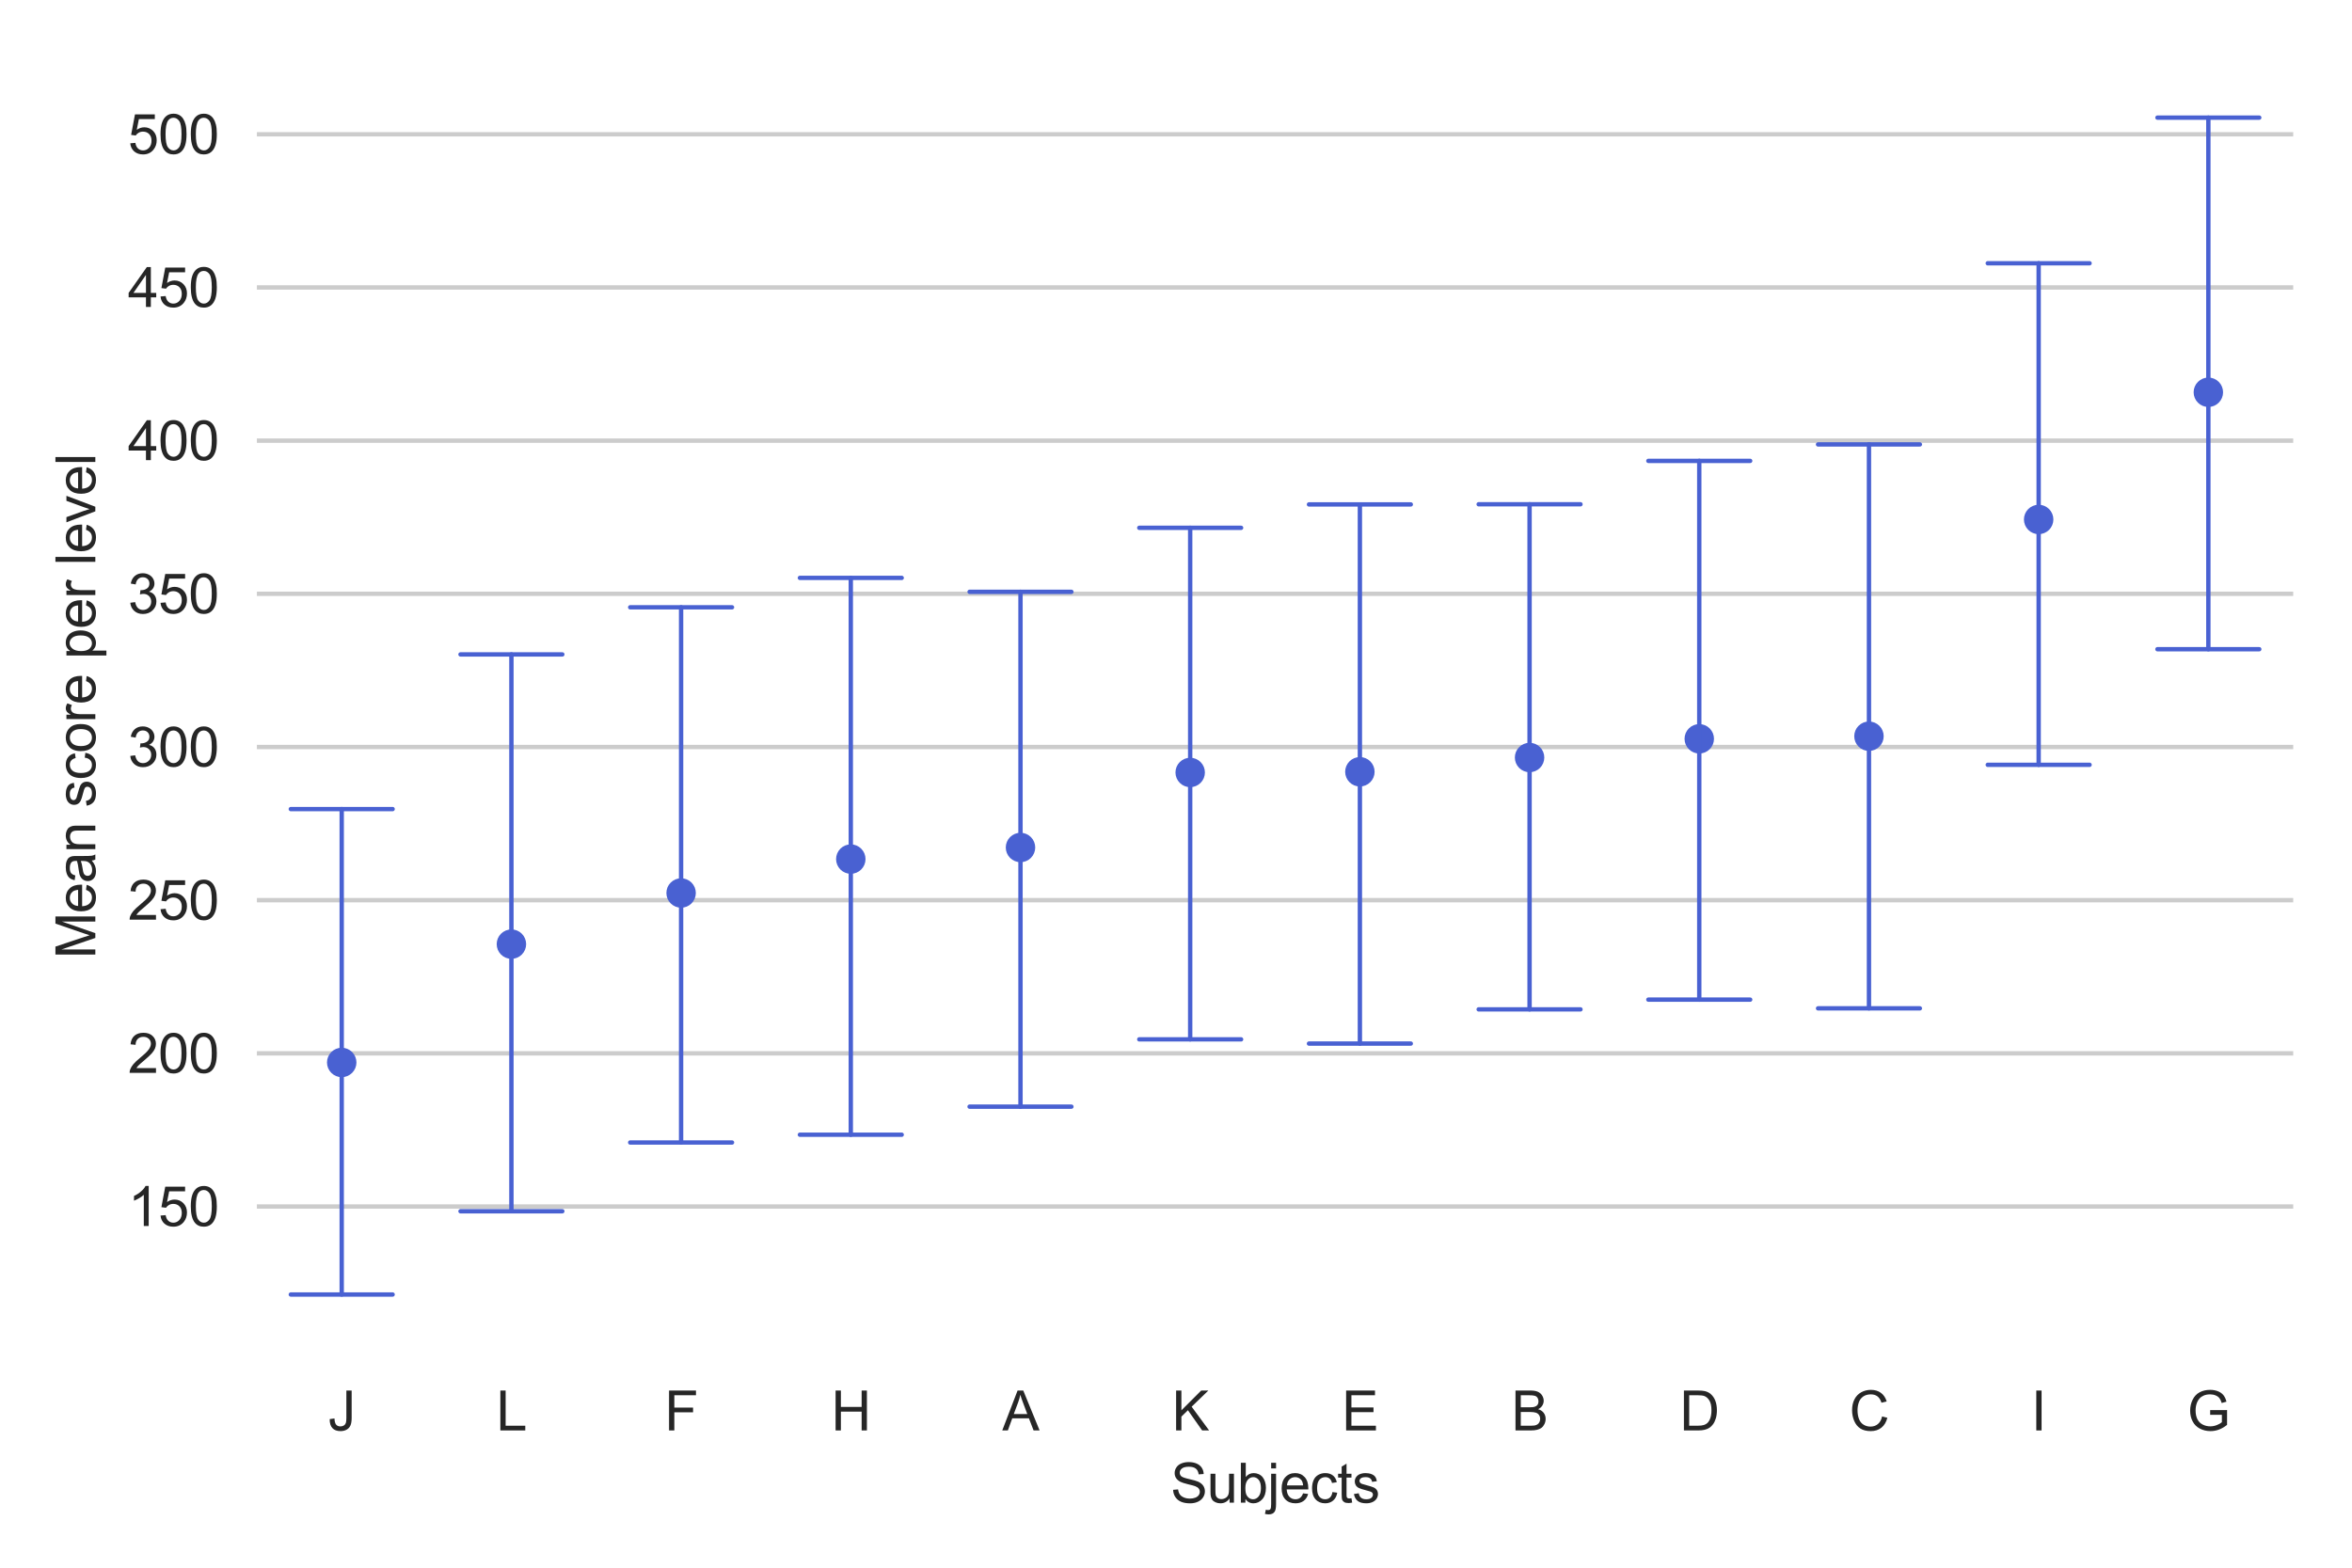 <?xml version="1.0" encoding="utf-8" standalone="no"?>
<!DOCTYPE svg PUBLIC "-//W3C//DTD SVG 1.1//EN"
  "http://www.w3.org/Graphics/SVG/1.1/DTD/svg11.dtd">
<svg xmlns:xlink="http://www.w3.org/1999/xlink" width="432pt" height="288pt" viewBox="0 0 432 288" xmlns="http://www.w3.org/2000/svg" version="1.1">
 <defs>
  <style type="text/css">*{stroke-linejoin: round; stroke-linecap: butt}</style>
 </defs>
 <g id="figure_1">
  <g id="patch_1">
   <path d="M 0 288 
L 432 288 
L 432 0 
L 0 0 
z
" style="fill: #ffffff"/>
  </g>
  <g id="axes_1">
   <g id="patch_2">
    <path d="M 47.18 248.627 
L 421.2 248.627 
L 421.2 10.8 
L 47.18 10.8 
z
" style="fill: #ffffff"/>
   </g>
   <g id="matplotlib.axis_1">
    <g id="xtick_1">
     <g id="text_1">
      <!-- J -->
      <g style="fill: #262626" transform="translate(60.264 262.785)scale(0.1 -0.1)">
       <defs>
        <path id="ArialMT-4a" d="M 184 1300 
L 731 1375 
Q 753 850 928 656 
Q 1103 463 1413 463 
Q 1641 463 1806 567 
Q 1972 672 2034 851 
Q 2097 1031 2097 1425 
L 2097 4581 
L 2703 4581 
L 2703 1459 
Q 2703 884 2564 568 
Q 2425 253 2123 87 
Q 1822 -78 1416 -78 
Q 813 -78 492 269 
Q 172 616 184 1300 
z
" transform="scale(0.016)"/>
       </defs>
       <use xlink:href="#ArialMT-4a"/>
      </g>
     </g>
    </g>
    <g id="xtick_2">
     <g id="text_2">
      <!-- L -->
      <g style="fill: #262626" transform="translate(91.152 262.785)scale(0.1 -0.1)">
       <defs>
        <path id="ArialMT-4c" d="M 469 0 
L 469 4581 
L 1075 4581 
L 1075 541 
L 3331 541 
L 3331 0 
L 469 0 
z
" transform="scale(0.016)"/>
       </defs>
       <use xlink:href="#ArialMT-4c"/>
      </g>
     </g>
    </g>
    <g id="xtick_3">
     <g id="text_3">
      <!-- F -->
      <g style="fill: #262626" transform="translate(122.047 262.785)scale(0.1 -0.1)">
       <defs>
        <path id="ArialMT-46" d="M 525 0 
L 525 4581 
L 3616 4581 
L 3616 4041 
L 1131 4041 
L 1131 2622 
L 3281 2622 
L 3281 2081 
L 1131 2081 
L 1131 0 
L 525 0 
z
" transform="scale(0.016)"/>
       </defs>
       <use xlink:href="#ArialMT-46"/>
      </g>
     </g>
    </g>
    <g id="xtick_4">
     <g id="text_4">
      <!-- H -->
      <g style="fill: #262626" transform="translate(152.658 262.785)scale(0.1 -0.1)">
       <defs>
        <path id="ArialMT-48" d="M 513 0 
L 513 4581 
L 1119 4581 
L 1119 2700 
L 3500 2700 
L 3500 4581 
L 4106 4581 
L 4106 0 
L 3500 0 
L 3500 2159 
L 1119 2159 
L 1119 0 
L 513 0 
z
" transform="scale(0.016)"/>
       </defs>
       <use xlink:href="#ArialMT-48"/>
      </g>
     </g>
    </g>
    <g id="xtick_5">
     <g id="text_5">
      <!-- A -->
      <g style="fill: #262626" transform="translate(184.102 262.785)scale(0.1 -0.1)">
       <defs>
        <path id="ArialMT-41" d="M -9 0 
L 1750 4581 
L 2403 4581 
L 4278 0 
L 3588 0 
L 3053 1388 
L 1138 1388 
L 634 0 
L -9 0 
z
M 1313 1881 
L 2866 1881 
L 2388 3150 
Q 2169 3728 2063 4100 
Q 1975 3659 1816 3225 
L 1313 1881 
z
" transform="scale(0.016)"/>
       </defs>
       <use xlink:href="#ArialMT-41"/>
      </g>
     </g>
    </g>
    <g id="xtick_6">
     <g id="text_6">
      <!-- K -->
      <g style="fill: #262626" transform="translate(215.271 262.785)scale(0.1 -0.1)">
       <defs>
        <path id="ArialMT-4b" d="M 469 0 
L 469 4581 
L 1075 4581 
L 1075 2309 
L 3350 4581 
L 4172 4581 
L 2250 2725 
L 4256 0 
L 3456 0 
L 1825 2319 
L 1075 1588 
L 1075 0 
L 469 0 
z
" transform="scale(0.016)"/>
       </defs>
       <use xlink:href="#ArialMT-4b"/>
      </g>
     </g>
    </g>
    <g id="xtick_7">
     <g id="text_7">
      <!-- E -->
      <g style="fill: #262626" transform="translate(246.439 262.785)scale(0.1 -0.1)">
       <defs>
        <path id="ArialMT-45" d="M 506 0 
L 506 4581 
L 3819 4581 
L 3819 4041 
L 1113 4041 
L 1113 2638 
L 3647 2638 
L 3647 2100 
L 1113 2100 
L 1113 541 
L 3925 541 
L 3925 0 
L 506 0 
z
" transform="scale(0.016)"/>
       </defs>
       <use xlink:href="#ArialMT-45"/>
      </g>
     </g>
    </g>
    <g id="xtick_8">
     <g id="text_8">
      <!-- B -->
      <g style="fill: #262626" transform="translate(277.607 262.785)scale(0.1 -0.1)">
       <defs>
        <path id="ArialMT-42" d="M 469 0 
L 469 4581 
L 2188 4581 
Q 2713 4581 3030 4442 
Q 3347 4303 3526 4014 
Q 3706 3725 3706 3409 
Q 3706 3116 3547 2856 
Q 3388 2597 3066 2438 
Q 3481 2316 3704 2022 
Q 3928 1728 3928 1328 
Q 3928 1006 3792 729 
Q 3656 453 3456 303 
Q 3256 153 2954 76 
Q 2653 0 2216 0 
L 469 0 
z
M 1075 2656 
L 2066 2656 
Q 2469 2656 2644 2709 
Q 2875 2778 2992 2937 
Q 3109 3097 3109 3338 
Q 3109 3566 3000 3739 
Q 2891 3913 2687 3977 
Q 2484 4041 1991 4041 
L 1075 4041 
L 1075 2656 
z
M 1075 541 
L 2216 541 
Q 2509 541 2628 563 
Q 2838 600 2978 687 
Q 3119 775 3209 942 
Q 3300 1109 3300 1328 
Q 3300 1584 3169 1773 
Q 3038 1963 2805 2039 
Q 2572 2116 2134 2116 
L 1075 2116 
L 1075 541 
z
" transform="scale(0.016)"/>
       </defs>
       <use xlink:href="#ArialMT-42"/>
      </g>
     </g>
    </g>
    <g id="xtick_9">
     <g id="text_9">
      <!-- D -->
      <g style="fill: #262626" transform="translate(308.5 262.785)scale(0.1 -0.1)">
       <defs>
        <path id="ArialMT-44" d="M 494 0 
L 494 4581 
L 2072 4581 
Q 2606 4581 2888 4516 
Q 3281 4425 3559 4188 
Q 3922 3881 4101 3404 
Q 4281 2928 4281 2316 
Q 4281 1794 4159 1391 
Q 4038 988 3847 723 
Q 3656 459 3429 307 
Q 3203 156 2883 78 
Q 2563 0 2147 0 
L 494 0 
z
M 1100 541 
L 2078 541 
Q 2531 541 2789 625 
Q 3047 709 3200 863 
Q 3416 1078 3536 1442 
Q 3656 1806 3656 2325 
Q 3656 3044 3420 3430 
Q 3184 3816 2847 3947 
Q 2603 4041 2063 4041 
L 1100 4041 
L 1100 541 
z
" transform="scale(0.016)"/>
       </defs>
       <use xlink:href="#ArialMT-44"/>
      </g>
     </g>
    </g>
    <g id="xtick_10">
     <g id="text_10">
      <!-- C -->
      <g style="fill: #262626" transform="translate(339.668 262.785)scale(0.1 -0.1)">
       <defs>
        <path id="ArialMT-43" d="M 3763 1606 
L 4369 1453 
Q 4178 706 3683 314 
Q 3188 -78 2472 -78 
Q 1731 -78 1267 223 
Q 803 525 561 1097 
Q 319 1669 319 2325 
Q 319 3041 592 3573 
Q 866 4106 1370 4382 
Q 1875 4659 2481 4659 
Q 3169 4659 3637 4309 
Q 4106 3959 4291 3325 
L 3694 3184 
Q 3534 3684 3231 3912 
Q 2928 4141 2469 4141 
Q 1941 4141 1586 3887 
Q 1231 3634 1087 3207 
Q 944 2781 944 2328 
Q 944 1744 1114 1308 
Q 1284 872 1643 656 
Q 2003 441 2422 441 
Q 2931 441 3284 734 
Q 3638 1028 3763 1606 
z
" transform="scale(0.016)"/>
       </defs>
       <use xlink:href="#ArialMT-43"/>
      </g>
     </g>
    </g>
    <g id="xtick_11">
     <g id="text_11">
      <!-- I -->
      <g style="fill: #262626" transform="translate(373.058 262.785)scale(0.1 -0.1)">
       <defs>
        <path id="ArialMT-49" d="M 597 0 
L 597 4581 
L 1203 4581 
L 1203 0 
L 597 0 
z
" transform="scale(0.016)"/>
       </defs>
       <use xlink:href="#ArialMT-49"/>
      </g>
     </g>
    </g>
    <g id="xtick_12">
     <g id="text_12">
      <!-- G -->
      <g style="fill: #262626" transform="translate(401.727 262.785)scale(0.1 -0.1)">
       <defs>
        <path id="ArialMT-47" d="M 2638 1797 
L 2638 2334 
L 4578 2338 
L 4578 638 
Q 4131 281 3656 101 
Q 3181 -78 2681 -78 
Q 2006 -78 1454 211 
Q 903 500 622 1047 
Q 341 1594 341 2269 
Q 341 2938 620 3517 
Q 900 4097 1425 4378 
Q 1950 4659 2634 4659 
Q 3131 4659 3532 4498 
Q 3934 4338 4162 4050 
Q 4391 3763 4509 3300 
L 3963 3150 
Q 3859 3500 3706 3700 
Q 3553 3900 3268 4020 
Q 2984 4141 2638 4141 
Q 2222 4141 1919 4014 
Q 1616 3888 1430 3681 
Q 1244 3475 1141 3228 
Q 966 2803 966 2306 
Q 966 1694 1177 1281 
Q 1388 869 1791 669 
Q 2194 469 2647 469 
Q 3041 469 3416 620 
Q 3791 772 3984 944 
L 3984 1797 
L 2638 1797 
z
" transform="scale(0.016)"/>
       </defs>
       <use xlink:href="#ArialMT-47"/>
      </g>
     </g>
    </g>
    <g id="text_13">
     <!-- Subjects -->
     <g style="fill: #262626" transform="translate(215.013 276.053)scale(0.1 -0.1)">
      <defs>
       <path id="ArialMT-53" d="M 288 1472 
L 859 1522 
Q 900 1178 1048 958 
Q 1197 738 1509 602 
Q 1822 466 2213 466 
Q 2559 466 2825 569 
Q 3091 672 3220 851 
Q 3350 1031 3350 1244 
Q 3350 1459 3225 1620 
Q 3100 1781 2813 1891 
Q 2628 1963 1997 2114 
Q 1366 2266 1113 2400 
Q 784 2572 623 2826 
Q 463 3081 463 3397 
Q 463 3744 659 4045 
Q 856 4347 1234 4503 
Q 1613 4659 2075 4659 
Q 2584 4659 2973 4495 
Q 3363 4331 3572 4012 
Q 3781 3694 3797 3291 
L 3216 3247 
Q 3169 3681 2898 3903 
Q 2628 4125 2100 4125 
Q 1550 4125 1298 3923 
Q 1047 3722 1047 3438 
Q 1047 3191 1225 3031 
Q 1400 2872 2139 2705 
Q 2878 2538 3153 2413 
Q 3553 2228 3743 1945 
Q 3934 1663 3934 1294 
Q 3934 928 3725 604 
Q 3516 281 3123 101 
Q 2731 -78 2241 -78 
Q 1619 -78 1198 103 
Q 778 284 539 648 
Q 300 1013 288 1472 
z
" transform="scale(0.016)"/>
       <path id="ArialMT-75" d="M 2597 0 
L 2597 488 
Q 2209 -75 1544 -75 
Q 1250 -75 995 37 
Q 741 150 617 320 
Q 494 491 444 738 
Q 409 903 409 1263 
L 409 3319 
L 972 3319 
L 972 1478 
Q 972 1038 1006 884 
Q 1059 663 1231 536 
Q 1403 409 1656 409 
Q 1909 409 2131 539 
Q 2353 669 2445 892 
Q 2538 1116 2538 1541 
L 2538 3319 
L 3100 3319 
L 3100 0 
L 2597 0 
z
" transform="scale(0.016)"/>
       <path id="ArialMT-62" d="M 941 0 
L 419 0 
L 419 4581 
L 981 4581 
L 981 2947 
Q 1338 3394 1891 3394 
Q 2197 3394 2470 3270 
Q 2744 3147 2920 2923 
Q 3097 2700 3197 2384 
Q 3297 2069 3297 1709 
Q 3297 856 2875 390 
Q 2453 -75 1863 -75 
Q 1275 -75 941 416 
L 941 0 
z
M 934 1684 
Q 934 1088 1097 822 
Q 1363 388 1816 388 
Q 2184 388 2453 708 
Q 2722 1028 2722 1663 
Q 2722 2313 2464 2622 
Q 2206 2931 1841 2931 
Q 1472 2931 1203 2611 
Q 934 2291 934 1684 
z
" transform="scale(0.016)"/>
       <path id="ArialMT-6a" d="M 419 3928 
L 419 4581 
L 981 4581 
L 981 3928 
L 419 3928 
z
M -294 -1288 
L -188 -809 
Q -19 -853 78 -853 
Q 250 -853 334 -739 
Q 419 -625 419 -169 
L 419 3319 
L 981 3319 
L 981 -181 
Q 981 -794 822 -1034 
Q 619 -1347 147 -1347 
Q -81 -1347 -294 -1288 
z
" transform="scale(0.016)"/>
       <path id="ArialMT-65" d="M 2694 1069 
L 3275 997 
Q 3138 488 2766 206 
Q 2394 -75 1816 -75 
Q 1088 -75 661 373 
Q 234 822 234 1631 
Q 234 2469 665 2931 
Q 1097 3394 1784 3394 
Q 2450 3394 2872 2941 
Q 3294 2488 3294 1666 
Q 3294 1616 3291 1516 
L 816 1516 
Q 847 969 1125 678 
Q 1403 388 1819 388 
Q 2128 388 2347 550 
Q 2566 713 2694 1069 
z
M 847 1978 
L 2700 1978 
Q 2663 2397 2488 2606 
Q 2219 2931 1791 2931 
Q 1403 2931 1139 2672 
Q 875 2413 847 1978 
z
" transform="scale(0.016)"/>
       <path id="ArialMT-63" d="M 2588 1216 
L 3141 1144 
Q 3050 572 2676 248 
Q 2303 -75 1759 -75 
Q 1078 -75 664 370 
Q 250 816 250 1647 
Q 250 2184 428 2587 
Q 606 2991 970 3192 
Q 1334 3394 1763 3394 
Q 2303 3394 2647 3120 
Q 2991 2847 3088 2344 
L 2541 2259 
Q 2463 2594 2264 2762 
Q 2066 2931 1784 2931 
Q 1359 2931 1093 2626 
Q 828 2322 828 1663 
Q 828 994 1084 691 
Q 1341 388 1753 388 
Q 2084 388 2306 591 
Q 2528 794 2588 1216 
z
" transform="scale(0.016)"/>
       <path id="ArialMT-74" d="M 1650 503 
L 1731 6 
Q 1494 -44 1306 -44 
Q 1000 -44 831 53 
Q 663 150 594 308 
Q 525 466 525 972 
L 525 2881 
L 113 2881 
L 113 3319 
L 525 3319 
L 525 4141 
L 1084 4478 
L 1084 3319 
L 1650 3319 
L 1650 2881 
L 1084 2881 
L 1084 941 
Q 1084 700 1114 631 
Q 1144 563 1211 522 
Q 1278 481 1403 481 
Q 1497 481 1650 503 
z
" transform="scale(0.016)"/>
       <path id="ArialMT-73" d="M 197 991 
L 753 1078 
Q 800 744 1014 566 
Q 1228 388 1613 388 
Q 2000 388 2187 545 
Q 2375 703 2375 916 
Q 2375 1106 2209 1216 
Q 2094 1291 1634 1406 
Q 1016 1563 777 1677 
Q 538 1791 414 1992 
Q 291 2194 291 2438 
Q 291 2659 392 2848 
Q 494 3038 669 3163 
Q 800 3259 1026 3326 
Q 1253 3394 1513 3394 
Q 1903 3394 2198 3281 
Q 2494 3169 2634 2976 
Q 2775 2784 2828 2463 
L 2278 2388 
Q 2241 2644 2061 2787 
Q 1881 2931 1553 2931 
Q 1166 2931 1000 2803 
Q 834 2675 834 2503 
Q 834 2394 903 2306 
Q 972 2216 1119 2156 
Q 1203 2125 1616 2013 
Q 2213 1853 2448 1751 
Q 2684 1650 2818 1456 
Q 2953 1263 2953 975 
Q 2953 694 2789 445 
Q 2625 197 2315 61 
Q 2006 -75 1616 -75 
Q 969 -75 630 194 
Q 291 463 197 991 
z
" transform="scale(0.016)"/>
      </defs>
      <use xlink:href="#ArialMT-53"/>
      <use xlink:href="#ArialMT-75" x="66.699"/>
      <use xlink:href="#ArialMT-62" x="122.314"/>
      <use xlink:href="#ArialMT-6a" x="177.93"/>
      <use xlink:href="#ArialMT-65" x="200.146"/>
      <use xlink:href="#ArialMT-63" x="255.762"/>
      <use xlink:href="#ArialMT-74" x="305.762"/>
      <use xlink:href="#ArialMT-73" x="333.545"/>
     </g>
    </g>
   </g>
   <g id="matplotlib.axis_2">
    <g id="ytick_1">
     <g id="line2d_1">
      <path d="M 47.18 221.653 
L 421.2 221.653 
" clip-path="url(#p0726109f38)" style="fill: none; stroke: #cccccc; stroke-width: 0.8; stroke-linecap: round"/>
     </g>
     <g id="text_14">
      <!-- 150 -->
      <g style="fill: #262626" transform="translate(23.497 225.232)scale(0.1 -0.1)">
       <defs>
        <path id="ArialMT-31" d="M 2384 0 
L 1822 0 
L 1822 3584 
Q 1619 3391 1289 3197 
Q 959 3003 697 2906 
L 697 3450 
Q 1169 3672 1522 3987 
Q 1875 4303 2022 4600 
L 2384 4600 
L 2384 0 
z
" transform="scale(0.016)"/>
        <path id="ArialMT-35" d="M 266 1200 
L 856 1250 
Q 922 819 1161 601 
Q 1400 384 1738 384 
Q 2144 384 2425 690 
Q 2706 997 2706 1503 
Q 2706 1984 2436 2262 
Q 2166 2541 1728 2541 
Q 1456 2541 1237 2417 
Q 1019 2294 894 2097 
L 366 2166 
L 809 4519 
L 3088 4519 
L 3088 3981 
L 1259 3981 
L 1013 2750 
Q 1425 3038 1878 3038 
Q 2478 3038 2890 2622 
Q 3303 2206 3303 1553 
Q 3303 931 2941 478 
Q 2500 -78 1738 -78 
Q 1113 -78 717 272 
Q 322 622 266 1200 
z
" transform="scale(0.016)"/>
        <path id="ArialMT-30" d="M 266 2259 
Q 266 3072 433 3567 
Q 600 4063 929 4331 
Q 1259 4600 1759 4600 
Q 2128 4600 2406 4451 
Q 2684 4303 2865 4023 
Q 3047 3744 3150 3342 
Q 3253 2941 3253 2259 
Q 3253 1453 3087 958 
Q 2922 463 2592 192 
Q 2263 -78 1759 -78 
Q 1097 -78 719 397 
Q 266 969 266 2259 
z
M 844 2259 
Q 844 1131 1108 757 
Q 1372 384 1759 384 
Q 2147 384 2411 759 
Q 2675 1134 2675 2259 
Q 2675 3391 2411 3762 
Q 2147 4134 1753 4134 
Q 1366 4134 1134 3806 
Q 844 3388 844 2259 
z
" transform="scale(0.016)"/>
       </defs>
       <use xlink:href="#ArialMT-31"/>
       <use xlink:href="#ArialMT-35" x="55.615"/>
       <use xlink:href="#ArialMT-30" x="111.23"/>
      </g>
     </g>
    </g>
    <g id="ytick_2">
     <g id="line2d_2">
      <path d="M 47.18 193.512 
L 421.2 193.512 
" clip-path="url(#p0726109f38)" style="fill: none; stroke: #cccccc; stroke-width: 0.8; stroke-linecap: round"/>
     </g>
     <g id="text_15">
      <!-- 200 -->
      <g style="fill: #262626" transform="translate(23.497 197.091)scale(0.1 -0.1)">
       <defs>
        <path id="ArialMT-32" d="M 3222 541 
L 3222 0 
L 194 0 
Q 188 203 259 391 
Q 375 700 629 1000 
Q 884 1300 1366 1694 
Q 2113 2306 2375 2664 
Q 2638 3022 2638 3341 
Q 2638 3675 2398 3904 
Q 2159 4134 1775 4134 
Q 1369 4134 1125 3890 
Q 881 3647 878 3216 
L 300 3275 
Q 359 3922 746 4261 
Q 1134 4600 1788 4600 
Q 2447 4600 2831 4234 
Q 3216 3869 3216 3328 
Q 3216 3053 3103 2787 
Q 2991 2522 2730 2228 
Q 2469 1934 1863 1422 
Q 1356 997 1212 845 
Q 1069 694 975 541 
L 3222 541 
z
" transform="scale(0.016)"/>
       </defs>
       <use xlink:href="#ArialMT-32"/>
       <use xlink:href="#ArialMT-30" x="55.615"/>
       <use xlink:href="#ArialMT-30" x="111.23"/>
      </g>
     </g>
    </g>
    <g id="ytick_3">
     <g id="line2d_3">
      <path d="M 47.18 165.372 
L 421.2 165.372 
" clip-path="url(#p0726109f38)" style="fill: none; stroke: #cccccc; stroke-width: 0.8; stroke-linecap: round"/>
     </g>
     <g id="text_16">
      <!-- 250 -->
      <g style="fill: #262626" transform="translate(23.497 168.95)scale(0.1 -0.1)">
       <use xlink:href="#ArialMT-32"/>
       <use xlink:href="#ArialMT-35" x="55.615"/>
       <use xlink:href="#ArialMT-30" x="111.23"/>
      </g>
     </g>
    </g>
    <g id="ytick_4">
     <g id="line2d_4">
      <path d="M 47.18 137.231 
L 421.2 137.231 
" clip-path="url(#p0726109f38)" style="fill: none; stroke: #cccccc; stroke-width: 0.8; stroke-linecap: round"/>
     </g>
     <g id="text_17">
      <!-- 300 -->
      <g style="fill: #262626" transform="translate(23.497 140.81)scale(0.1 -0.1)">
       <defs>
        <path id="ArialMT-33" d="M 269 1209 
L 831 1284 
Q 928 806 1161 595 
Q 1394 384 1728 384 
Q 2125 384 2398 659 
Q 2672 934 2672 1341 
Q 2672 1728 2419 1979 
Q 2166 2231 1775 2231 
Q 1616 2231 1378 2169 
L 1441 2663 
Q 1497 2656 1531 2656 
Q 1891 2656 2178 2843 
Q 2466 3031 2466 3422 
Q 2466 3731 2256 3934 
Q 2047 4138 1716 4138 
Q 1388 4138 1169 3931 
Q 950 3725 888 3313 
L 325 3413 
Q 428 3978 793 4289 
Q 1159 4600 1703 4600 
Q 2078 4600 2393 4439 
Q 2709 4278 2876 4000 
Q 3044 3722 3044 3409 
Q 3044 3113 2884 2869 
Q 2725 2625 2413 2481 
Q 2819 2388 3044 2092 
Q 3269 1797 3269 1353 
Q 3269 753 2831 336 
Q 2394 -81 1725 -81 
Q 1122 -81 723 278 
Q 325 638 269 1209 
z
" transform="scale(0.016)"/>
       </defs>
       <use xlink:href="#ArialMT-33"/>
       <use xlink:href="#ArialMT-30" x="55.615"/>
       <use xlink:href="#ArialMT-30" x="111.23"/>
      </g>
     </g>
    </g>
    <g id="ytick_5">
     <g id="line2d_5">
      <path d="M 47.18 109.09 
L 421.2 109.09 
" clip-path="url(#p0726109f38)" style="fill: none; stroke: #cccccc; stroke-width: 0.8; stroke-linecap: round"/>
     </g>
     <g id="text_18">
      <!-- 350 -->
      <g style="fill: #262626" transform="translate(23.497 112.669)scale(0.1 -0.1)">
       <use xlink:href="#ArialMT-33"/>
       <use xlink:href="#ArialMT-35" x="55.615"/>
       <use xlink:href="#ArialMT-30" x="111.23"/>
      </g>
     </g>
    </g>
    <g id="ytick_6">
     <g id="line2d_6">
      <path d="M 47.18 80.95 
L 421.2 80.95 
" clip-path="url(#p0726109f38)" style="fill: none; stroke: #cccccc; stroke-width: 0.8; stroke-linecap: round"/>
     </g>
     <g id="text_19">
      <!-- 400 -->
      <g style="fill: #262626" transform="translate(23.497 84.529)scale(0.1 -0.1)">
       <defs>
        <path id="ArialMT-34" d="M 2069 0 
L 2069 1097 
L 81 1097 
L 81 1613 
L 2172 4581 
L 2631 4581 
L 2631 1613 
L 3250 1613 
L 3250 1097 
L 2631 1097 
L 2631 0 
L 2069 0 
z
M 2069 1613 
L 2069 3678 
L 634 1613 
L 2069 1613 
z
" transform="scale(0.016)"/>
       </defs>
       <use xlink:href="#ArialMT-34"/>
       <use xlink:href="#ArialMT-30" x="55.615"/>
       <use xlink:href="#ArialMT-30" x="111.23"/>
      </g>
     </g>
    </g>
    <g id="ytick_7">
     <g id="line2d_7">
      <path d="M 47.18 52.809 
L 421.2 52.809 
" clip-path="url(#p0726109f38)" style="fill: none; stroke: #cccccc; stroke-width: 0.8; stroke-linecap: round"/>
     </g>
     <g id="text_20">
      <!-- 450 -->
      <g style="fill: #262626" transform="translate(23.497 56.388)scale(0.1 -0.1)">
       <use xlink:href="#ArialMT-34"/>
       <use xlink:href="#ArialMT-35" x="55.615"/>
       <use xlink:href="#ArialMT-30" x="111.23"/>
      </g>
     </g>
    </g>
    <g id="ytick_8">
     <g id="line2d_8">
      <path d="M 47.18 24.668 
L 421.2 24.668 
" clip-path="url(#p0726109f38)" style="fill: none; stroke: #cccccc; stroke-width: 0.8; stroke-linecap: round"/>
     </g>
     <g id="text_21">
      <!-- 500 -->
      <g style="fill: #262626" transform="translate(23.497 28.247)scale(0.1 -0.1)">
       <use xlink:href="#ArialMT-35"/>
       <use xlink:href="#ArialMT-30" x="55.615"/>
       <use xlink:href="#ArialMT-30" x="111.23"/>
      </g>
     </g>
    </g>
    <g id="text_22">
     <!-- Mean score per level -->
     <g style="fill: #262626" transform="translate(17.51 176.122)rotate(-90)scale(0.1 -0.1)">
      <defs>
       <path id="ArialMT-4d" d="M 475 0 
L 475 4581 
L 1388 4581 
L 2472 1338 
Q 2622 884 2691 659 
Q 2769 909 2934 1394 
L 4031 4581 
L 4847 4581 
L 4847 0 
L 4263 0 
L 4263 3834 
L 2931 0 
L 2384 0 
L 1059 3900 
L 1059 0 
L 475 0 
z
" transform="scale(0.016)"/>
       <path id="ArialMT-61" d="M 2588 409 
Q 2275 144 1986 34 
Q 1697 -75 1366 -75 
Q 819 -75 525 192 
Q 231 459 231 875 
Q 231 1119 342 1320 
Q 453 1522 633 1644 
Q 813 1766 1038 1828 
Q 1203 1872 1538 1913 
Q 2219 1994 2541 2106 
Q 2544 2222 2544 2253 
Q 2544 2597 2384 2738 
Q 2169 2928 1744 2928 
Q 1347 2928 1158 2789 
Q 969 2650 878 2297 
L 328 2372 
Q 403 2725 575 2942 
Q 747 3159 1072 3276 
Q 1397 3394 1825 3394 
Q 2250 3394 2515 3294 
Q 2781 3194 2906 3042 
Q 3031 2891 3081 2659 
Q 3109 2516 3109 2141 
L 3109 1391 
Q 3109 606 3145 398 
Q 3181 191 3288 0 
L 2700 0 
Q 2613 175 2588 409 
z
M 2541 1666 
Q 2234 1541 1622 1453 
Q 1275 1403 1131 1340 
Q 988 1278 909 1158 
Q 831 1038 831 891 
Q 831 666 1001 516 
Q 1172 366 1500 366 
Q 1825 366 2078 508 
Q 2331 650 2450 897 
Q 2541 1088 2541 1459 
L 2541 1666 
z
" transform="scale(0.016)"/>
       <path id="ArialMT-6e" d="M 422 0 
L 422 3319 
L 928 3319 
L 928 2847 
Q 1294 3394 1984 3394 
Q 2284 3394 2536 3286 
Q 2788 3178 2913 3003 
Q 3038 2828 3088 2588 
Q 3119 2431 3119 2041 
L 3119 0 
L 2556 0 
L 2556 2019 
Q 2556 2363 2490 2533 
Q 2425 2703 2258 2804 
Q 2091 2906 1866 2906 
Q 1506 2906 1245 2678 
Q 984 2450 984 1813 
L 984 0 
L 422 0 
z
" transform="scale(0.016)"/>
       <path id="ArialMT-20" transform="scale(0.016)"/>
       <path id="ArialMT-6f" d="M 213 1659 
Q 213 2581 725 3025 
Q 1153 3394 1769 3394 
Q 2453 3394 2887 2945 
Q 3322 2497 3322 1706 
Q 3322 1066 3130 698 
Q 2938 331 2570 128 
Q 2203 -75 1769 -75 
Q 1072 -75 642 372 
Q 213 819 213 1659 
z
M 791 1659 
Q 791 1022 1069 705 
Q 1347 388 1769 388 
Q 2188 388 2466 706 
Q 2744 1025 2744 1678 
Q 2744 2294 2464 2611 
Q 2184 2928 1769 2928 
Q 1347 2928 1069 2612 
Q 791 2297 791 1659 
z
" transform="scale(0.016)"/>
       <path id="ArialMT-72" d="M 416 0 
L 416 3319 
L 922 3319 
L 922 2816 
Q 1116 3169 1280 3281 
Q 1444 3394 1641 3394 
Q 1925 3394 2219 3213 
L 2025 2691 
Q 1819 2813 1613 2813 
Q 1428 2813 1281 2702 
Q 1134 2591 1072 2394 
Q 978 2094 978 1738 
L 978 0 
L 416 0 
z
" transform="scale(0.016)"/>
       <path id="ArialMT-70" d="M 422 -1272 
L 422 3319 
L 934 3319 
L 934 2888 
Q 1116 3141 1344 3267 
Q 1572 3394 1897 3394 
Q 2322 3394 2647 3175 
Q 2972 2956 3137 2557 
Q 3303 2159 3303 1684 
Q 3303 1175 3120 767 
Q 2938 359 2589 142 
Q 2241 -75 1856 -75 
Q 1575 -75 1351 44 
Q 1128 163 984 344 
L 984 -1272 
L 422 -1272 
z
M 931 1641 
Q 931 1000 1190 694 
Q 1450 388 1819 388 
Q 2194 388 2461 705 
Q 2728 1022 2728 1688 
Q 2728 2322 2467 2637 
Q 2206 2953 1844 2953 
Q 1484 2953 1207 2617 
Q 931 2281 931 1641 
z
" transform="scale(0.016)"/>
       <path id="ArialMT-6c" d="M 409 0 
L 409 4581 
L 972 4581 
L 972 0 
L 409 0 
z
" transform="scale(0.016)"/>
       <path id="ArialMT-76" d="M 1344 0 
L 81 3319 
L 675 3319 
L 1388 1331 
Q 1503 1009 1600 663 
Q 1675 925 1809 1294 
L 2547 3319 
L 3125 3319 
L 1869 0 
L 1344 0 
z
" transform="scale(0.016)"/>
      </defs>
      <use xlink:href="#ArialMT-4d"/>
      <use xlink:href="#ArialMT-65" x="83.301"/>
      <use xlink:href="#ArialMT-61" x="138.916"/>
      <use xlink:href="#ArialMT-6e" x="194.531"/>
      <use xlink:href="#ArialMT-20" x="250.146"/>
      <use xlink:href="#ArialMT-73" x="277.93"/>
      <use xlink:href="#ArialMT-63" x="327.93"/>
      <use xlink:href="#ArialMT-6f" x="377.93"/>
      <use xlink:href="#ArialMT-72" x="433.545"/>
      <use xlink:href="#ArialMT-65" x="466.846"/>
      <use xlink:href="#ArialMT-20" x="522.461"/>
      <use xlink:href="#ArialMT-70" x="550.244"/>
      <use xlink:href="#ArialMT-65" x="605.859"/>
      <use xlink:href="#ArialMT-72" x="661.475"/>
      <use xlink:href="#ArialMT-20" x="694.775"/>
      <use xlink:href="#ArialMT-6c" x="722.559"/>
      <use xlink:href="#ArialMT-65" x="744.775"/>
      <use xlink:href="#ArialMT-76" x="800.391"/>
      <use xlink:href="#ArialMT-65" x="850.391"/>
      <use xlink:href="#ArialMT-6c" x="906.006"/>
     </g>
    </g>
   </g>
   <g id="PathCollection_1">
    <defs>
     <path id="C0_0_2a53a529b6" d="M 0 1.692 
C 0.449 1.692 0.879 1.514 1.196 1.196 
C 1.514 0.879 1.692 0.449 1.692 -0 
C 1.692 -0.449 1.514 -0.879 1.196 -1.196 
C 0.879 -1.514 0.449 -1.692 0 -1.692 
C -0.449 -1.692 -0.879 -1.514 -1.196 -1.196 
C -1.514 -0.879 -1.692 -0.449 -1.692 0 
C -1.692 0.449 -1.514 0.879 -1.196 1.196 
C -0.879 1.514 -0.449 1.692 0 1.692 
z
"/>
    </defs>
    <g clip-path="url(#p0726109f38)">
     <use xlink:href="#C0_0_2a53a529b6" x="62.764" y="195.185" style="fill: #4961d2; stroke: #4961d2; stroke-width: 2.025"/>
    </g>
    <g clip-path="url(#p0726109f38)">
     <use xlink:href="#C0_0_2a53a529b6" x="93.933" y="173.447" style="fill: #4961d2; stroke: #4961d2; stroke-width: 2.025"/>
    </g>
    <g clip-path="url(#p0726109f38)">
     <use xlink:href="#C0_0_2a53a529b6" x="125.101" y="164.052" style="fill: #4961d2; stroke: #4961d2; stroke-width: 2.025"/>
    </g>
    <g clip-path="url(#p0726109f38)">
     <use xlink:href="#C0_0_2a53a529b6" x="156.269" y="157.824" style="fill: #4961d2; stroke: #4961d2; stroke-width: 2.025"/>
    </g>
    <g clip-path="url(#p0726109f38)">
     <use xlink:href="#C0_0_2a53a529b6" x="187.438" y="155.692" style="fill: #4961d2; stroke: #4961d2; stroke-width: 2.025"/>
    </g>
    <g clip-path="url(#p0726109f38)">
     <use xlink:href="#C0_0_2a53a529b6" x="218.606" y="141.909" style="fill: #4961d2; stroke: #4961d2; stroke-width: 2.025"/>
    </g>
    <g clip-path="url(#p0726109f38)">
     <use xlink:href="#C0_0_2a53a529b6" x="249.774" y="141.782" style="fill: #4961d2; stroke: #4961d2; stroke-width: 2.025"/>
    </g>
    <g clip-path="url(#p0726109f38)">
     <use xlink:href="#C0_0_2a53a529b6" x="280.942" y="139.162" style="fill: #4961d2; stroke: #4961d2; stroke-width: 2.025"/>
    </g>
    <g clip-path="url(#p0726109f38)">
     <use xlink:href="#C0_0_2a53a529b6" x="312.111" y="135.727" style="fill: #4961d2; stroke: #4961d2; stroke-width: 2.025"/>
    </g>
    <g clip-path="url(#p0726109f38)">
     <use xlink:href="#C0_0_2a53a529b6" x="343.279" y="135.25" style="fill: #4961d2; stroke: #4961d2; stroke-width: 2.025"/>
    </g>
    <g clip-path="url(#p0726109f38)">
     <use xlink:href="#C0_0_2a53a529b6" x="374.447" y="95.43" style="fill: #4961d2; stroke: #4961d2; stroke-width: 2.025"/>
    </g>
    <g clip-path="url(#p0726109f38)">
     <use xlink:href="#C0_0_2a53a529b6" x="405.616" y="72.063" style="fill: #4961d2; stroke: #4961d2; stroke-width: 2.025"/>
    </g>
   </g>
   <g id="line2d_9">
    <path d="M 62.764 237.817 
L 62.764 148.635 
" clip-path="url(#p0726109f38)" style="fill: none; stroke: #4961d2; stroke-width: 0.8; stroke-linecap: round"/>
   </g>
   <g id="line2d_10">
    <path d="M 53.414 237.817 
L 72.115 237.817 
" clip-path="url(#p0726109f38)" style="fill: none; stroke: #4961d2; stroke-width: 0.8; stroke-linecap: round"/>
   </g>
   <g id="line2d_11">
    <path d="M 53.414 148.635 
L 72.115 148.635 
" clip-path="url(#p0726109f38)" style="fill: none; stroke: #4961d2; stroke-width: 0.8; stroke-linecap: round"/>
   </g>
   <g id="line2d_12">
    <path d="M 93.933 222.52 
L 93.933 120.222 
" clip-path="url(#p0726109f38)" style="fill: none; stroke: #4961d2; stroke-width: 0.8; stroke-linecap: round"/>
   </g>
   <g id="line2d_13">
    <path d="M 84.582 222.52 
L 103.283 222.52 
" clip-path="url(#p0726109f38)" style="fill: none; stroke: #4961d2; stroke-width: 0.8; stroke-linecap: round"/>
   </g>
   <g id="line2d_14">
    <path d="M 84.582 120.222 
L 103.283 120.222 
" clip-path="url(#p0726109f38)" style="fill: none; stroke: #4961d2; stroke-width: 0.8; stroke-linecap: round"/>
   </g>
   <g id="line2d_15">
    <path d="M 125.101 209.89 
L 125.101 111.568 
" clip-path="url(#p0726109f38)" style="fill: none; stroke: #4961d2; stroke-width: 0.8; stroke-linecap: round"/>
   </g>
   <g id="line2d_16">
    <path d="M 115.75 209.89 
L 134.451 209.89 
" clip-path="url(#p0726109f38)" style="fill: none; stroke: #4961d2; stroke-width: 0.8; stroke-linecap: round"/>
   </g>
   <g id="line2d_17">
    <path d="M 115.75 111.568 
L 134.451 111.568 
" clip-path="url(#p0726109f38)" style="fill: none; stroke: #4961d2; stroke-width: 0.8; stroke-linecap: round"/>
   </g>
   <g id="line2d_18">
    <path d="M 156.269 208.459 
L 156.269 106.164 
" clip-path="url(#p0726109f38)" style="fill: none; stroke: #4961d2; stroke-width: 0.8; stroke-linecap: round"/>
   </g>
   <g id="line2d_19">
    <path d="M 146.919 208.459 
L 165.62 208.459 
" clip-path="url(#p0726109f38)" style="fill: none; stroke: #4961d2; stroke-width: 0.8; stroke-linecap: round"/>
   </g>
   <g id="line2d_20">
    <path d="M 146.919 106.164 
L 165.62 106.164 
" clip-path="url(#p0726109f38)" style="fill: none; stroke: #4961d2; stroke-width: 0.8; stroke-linecap: round"/>
   </g>
   <g id="line2d_21">
    <path d="M 187.438 203.304 
L 187.438 108.724 
" clip-path="url(#p0726109f38)" style="fill: none; stroke: #4961d2; stroke-width: 0.8; stroke-linecap: round"/>
   </g>
   <g id="line2d_22">
    <path d="M 178.087 203.304 
L 196.788 203.304 
" clip-path="url(#p0726109f38)" style="fill: none; stroke: #4961d2; stroke-width: 0.8; stroke-linecap: round"/>
   </g>
   <g id="line2d_23">
    <path d="M 178.087 108.724 
L 196.788 108.724 
" clip-path="url(#p0726109f38)" style="fill: none; stroke: #4961d2; stroke-width: 0.8; stroke-linecap: round"/>
   </g>
   <g id="line2d_24">
    <path d="M 218.606 190.94 
L 218.606 96.966 
" clip-path="url(#p0726109f38)" style="fill: none; stroke: #4961d2; stroke-width: 0.8; stroke-linecap: round"/>
   </g>
   <g id="line2d_25">
    <path d="M 209.255 190.94 
L 227.956 190.94 
" clip-path="url(#p0726109f38)" style="fill: none; stroke: #4961d2; stroke-width: 0.8; stroke-linecap: round"/>
   </g>
   <g id="line2d_26">
    <path d="M 209.255 96.966 
L 227.956 96.966 
" clip-path="url(#p0726109f38)" style="fill: none; stroke: #4961d2; stroke-width: 0.8; stroke-linecap: round"/>
   </g>
   <g id="line2d_27">
    <path d="M 249.774 191.716 
L 249.774 92.667 
" clip-path="url(#p0726109f38)" style="fill: none; stroke: #4961d2; stroke-width: 0.8; stroke-linecap: round"/>
   </g>
   <g id="line2d_28">
    <path d="M 240.424 191.716 
L 259.125 191.716 
" clip-path="url(#p0726109f38)" style="fill: none; stroke: #4961d2; stroke-width: 0.8; stroke-linecap: round"/>
   </g>
   <g id="line2d_29">
    <path d="M 240.424 92.667 
L 259.125 92.667 
" clip-path="url(#p0726109f38)" style="fill: none; stroke: #4961d2; stroke-width: 0.8; stroke-linecap: round"/>
   </g>
   <g id="line2d_30">
    <path d="M 280.942 185.432 
L 280.942 92.637 
" clip-path="url(#p0726109f38)" style="fill: none; stroke: #4961d2; stroke-width: 0.8; stroke-linecap: round"/>
   </g>
   <g id="line2d_31">
    <path d="M 271.592 185.432 
L 290.293 185.432 
" clip-path="url(#p0726109f38)" style="fill: none; stroke: #4961d2; stroke-width: 0.8; stroke-linecap: round"/>
   </g>
   <g id="line2d_32">
    <path d="M 271.592 92.637 
L 290.293 92.637 
" clip-path="url(#p0726109f38)" style="fill: none; stroke: #4961d2; stroke-width: 0.8; stroke-linecap: round"/>
   </g>
   <g id="line2d_33">
    <path d="M 312.111 183.642 
L 312.111 84.67 
" clip-path="url(#p0726109f38)" style="fill: none; stroke: #4961d2; stroke-width: 0.8; stroke-linecap: round"/>
   </g>
   <g id="line2d_34">
    <path d="M 302.76 183.642 
L 321.461 183.642 
" clip-path="url(#p0726109f38)" style="fill: none; stroke: #4961d2; stroke-width: 0.8; stroke-linecap: round"/>
   </g>
   <g id="line2d_35">
    <path d="M 302.76 84.67 
L 321.461 84.67 
" clip-path="url(#p0726109f38)" style="fill: none; stroke: #4961d2; stroke-width: 0.8; stroke-linecap: round"/>
   </g>
   <g id="line2d_36">
    <path d="M 343.279 185.244 
L 343.279 81.643 
" clip-path="url(#p0726109f38)" style="fill: none; stroke: #4961d2; stroke-width: 0.8; stroke-linecap: round"/>
   </g>
   <g id="line2d_37">
    <path d="M 333.929 185.244 
L 352.63 185.244 
" clip-path="url(#p0726109f38)" style="fill: none; stroke: #4961d2; stroke-width: 0.8; stroke-linecap: round"/>
   </g>
   <g id="line2d_38">
    <path d="M 333.929 81.643 
L 352.63 81.643 
" clip-path="url(#p0726109f38)" style="fill: none; stroke: #4961d2; stroke-width: 0.8; stroke-linecap: round"/>
   </g>
   <g id="line2d_39">
    <path d="M 374.447 140.504 
L 374.447 48.365 
" clip-path="url(#p0726109f38)" style="fill: none; stroke: #4961d2; stroke-width: 0.8; stroke-linecap: round"/>
   </g>
   <g id="line2d_40">
    <path d="M 365.097 140.504 
L 383.798 140.504 
" clip-path="url(#p0726109f38)" style="fill: none; stroke: #4961d2; stroke-width: 0.8; stroke-linecap: round"/>
   </g>
   <g id="line2d_41">
    <path d="M 365.097 48.365 
L 383.798 48.365 
" clip-path="url(#p0726109f38)" style="fill: none; stroke: #4961d2; stroke-width: 0.8; stroke-linecap: round"/>
   </g>
   <g id="line2d_42">
    <path d="M 405.616 119.266 
L 405.616 21.61 
" clip-path="url(#p0726109f38)" style="fill: none; stroke: #4961d2; stroke-width: 0.8; stroke-linecap: round"/>
   </g>
   <g id="line2d_43">
    <path d="M 396.265 119.266 
L 414.966 119.266 
" clip-path="url(#p0726109f38)" style="fill: none; stroke: #4961d2; stroke-width: 0.8; stroke-linecap: round"/>
   </g>
   <g id="line2d_44">
    <path d="M 396.265 21.61 
L 414.966 21.61 
" clip-path="url(#p0726109f38)" style="fill: none; stroke: #4961d2; stroke-width: 0.8; stroke-linecap: round"/>
   </g>
  </g>
 </g>
 <defs>
  <clipPath id="p0726109f38">
   <rect x="47.18" y="10.8" width="374.02" height="237.827"/>
  </clipPath>
 </defs>
</svg>
